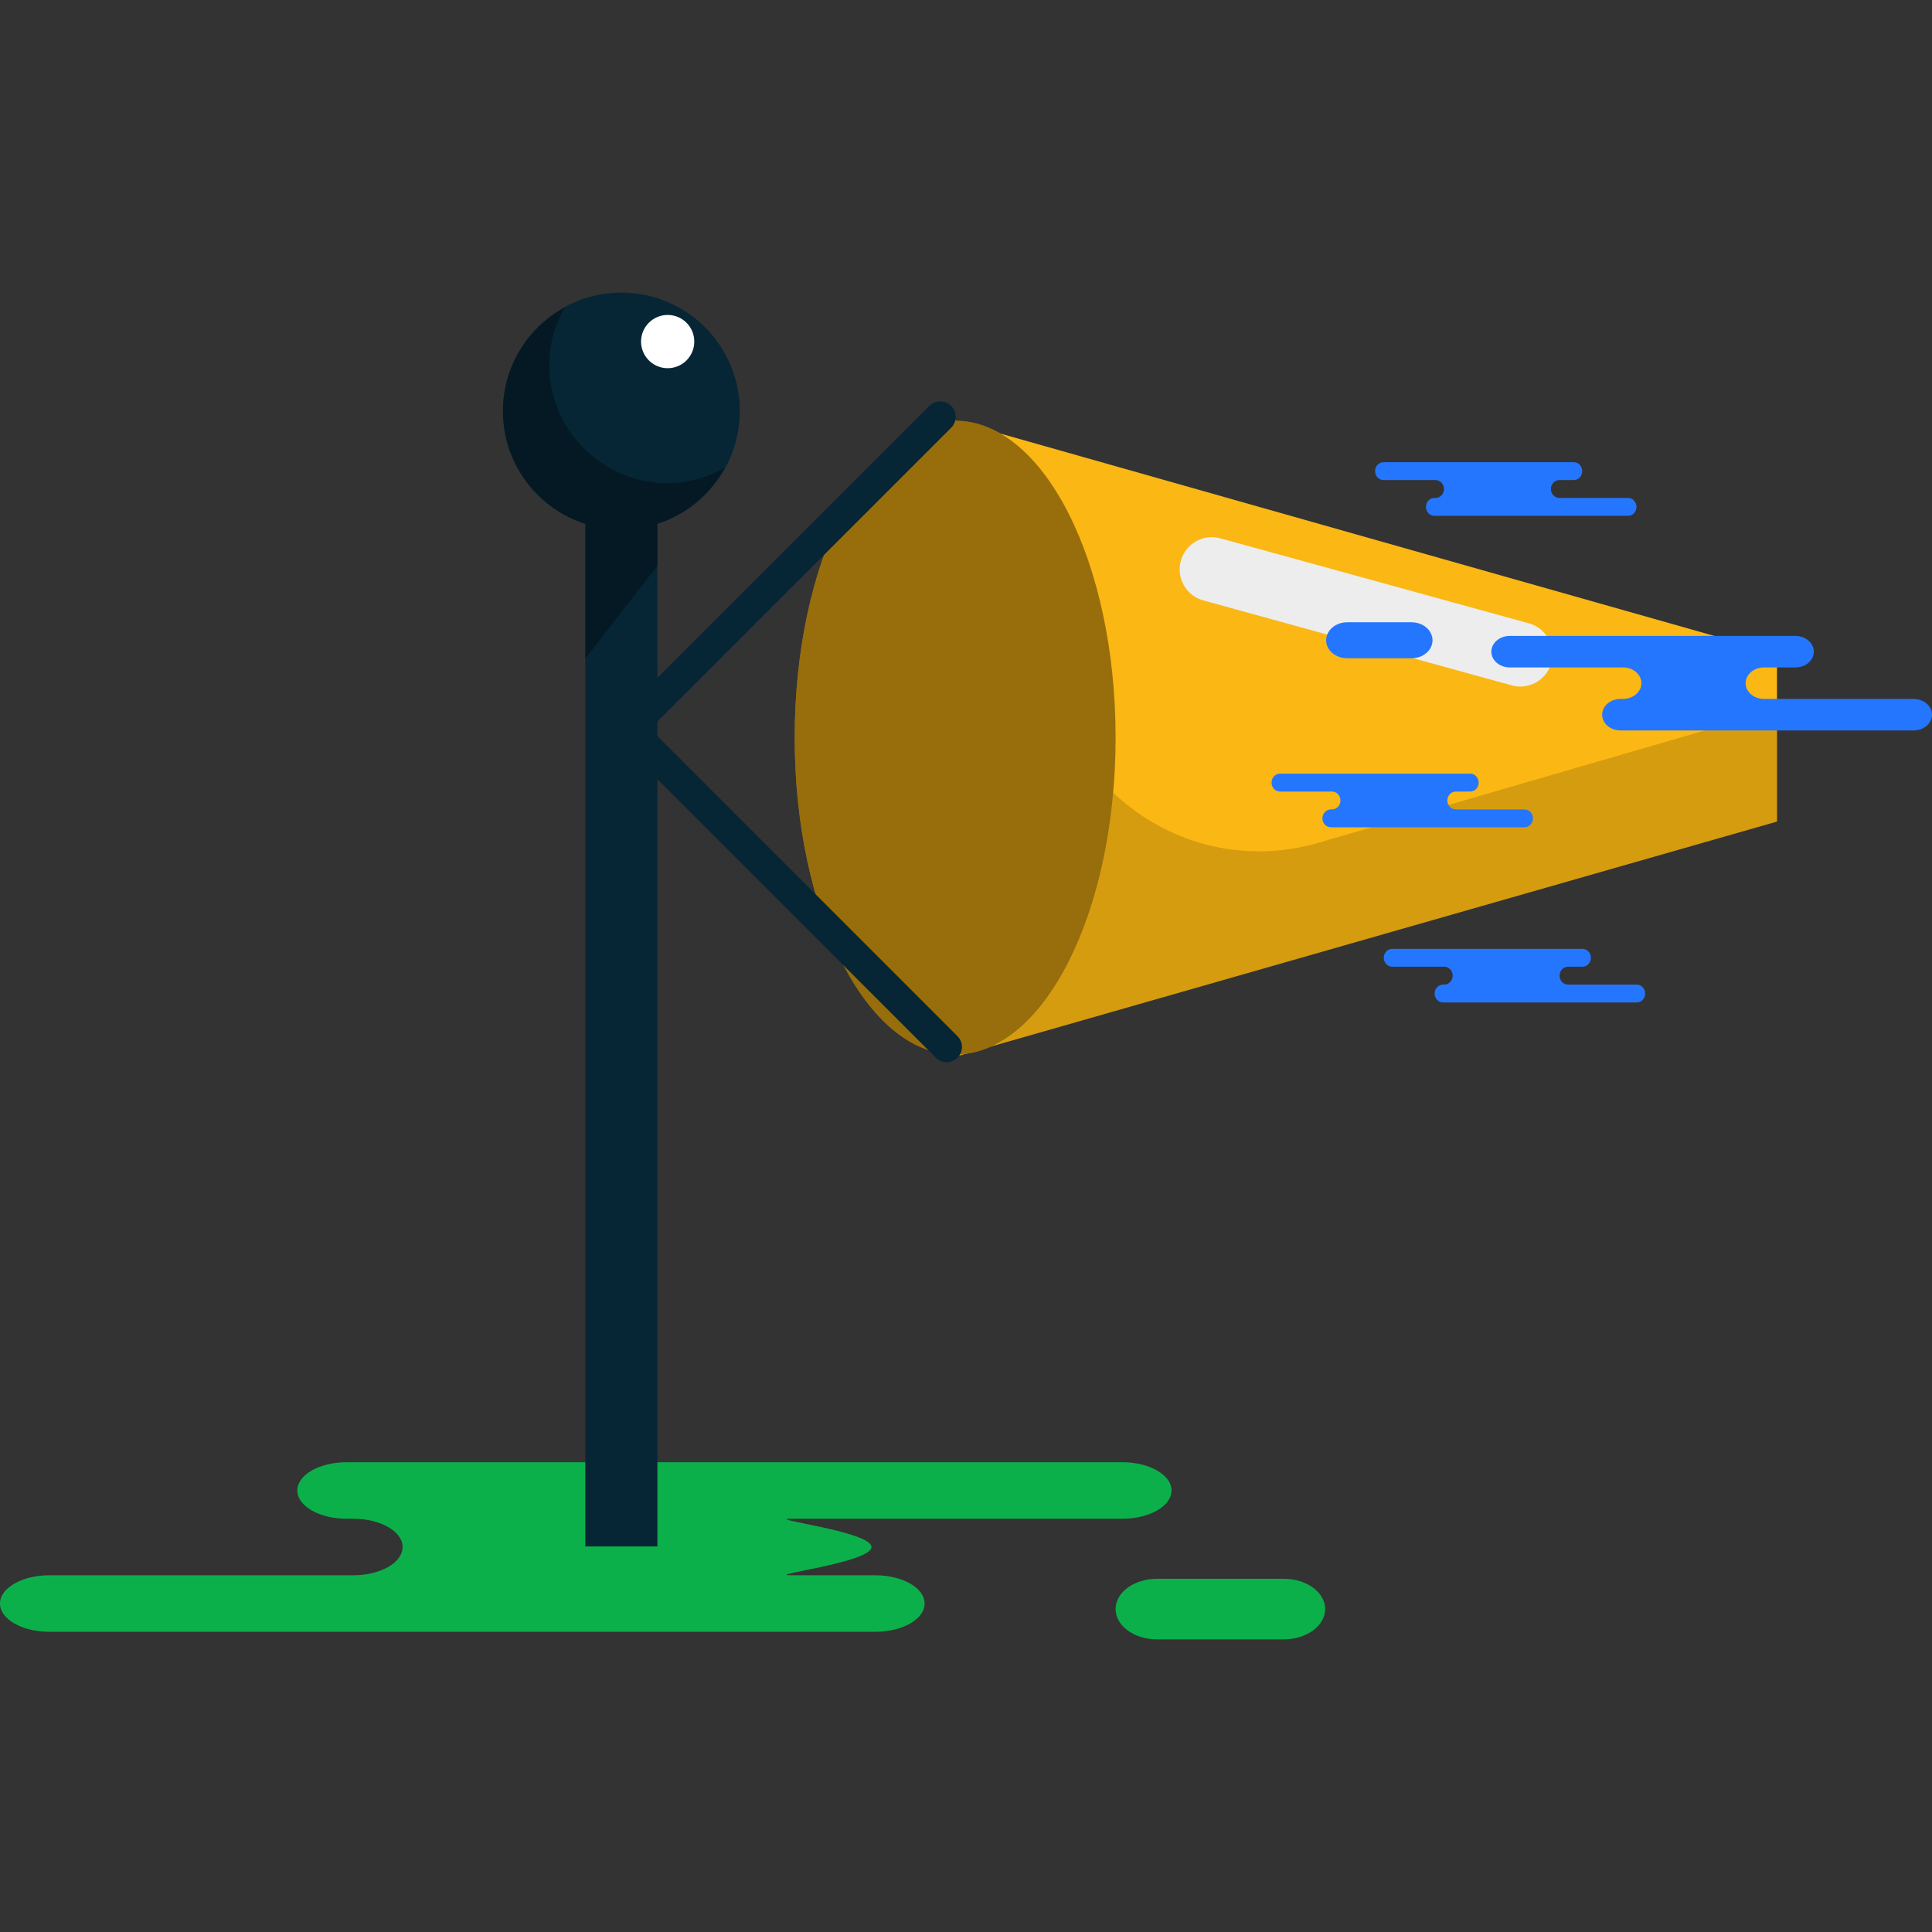 <?xml version="1.0" encoding="iso-8859-1"?>
<!-- Generator: Adobe Illustrator 19.1.0, SVG Export Plug-In . SVG Version: 6.00 Build 0)  -->
<svg version="1.1" id="Capa_1" xmlns="http://www.w3.org/2000/svg" xmlns:xlink="http://www.w3.org/1999/xlink" x="0px" y="0px"
	 viewBox="0 0 217.228 217.228" style="enable-background:new 0 0 217.228 217.228;" xml:space="preserve">
<rect x="0" y="0" width="217.228" height="217.228" fill="#333333" stroke="none"/>
<g>
	<g id="group-4svg">
		<path id="path-1_94_" style="fill:#0CB04A;" d="M37.346,164.408h1.633c-3.064,0-5.549,1.424-5.549,3.178
			c0,1.755,2.485,3.178,5.549,3.178h0.74c3.065,0,5.549,1.422,5.549,3.178c0,1.754-2.484,3.177-5.549,3.177H5.549
			c-3.065,0-5.549,1.423-5.549,3.177c0,1.756,2.484,3.178,5.549,3.178h41.064h51.798c3.065,0,5.549-1.422,5.549-3.178
			c0-1.754-2.484-3.177-5.549-3.177h-9.483c-3.065,0,9.058-1.423,9.058-3.177c0-1.756-12.123-3.178-9.058-3.178h37.246
			c3.065,0,5.549-1.423,5.549-3.178c0-1.754-2.484-3.178-5.549-3.178h-2.78H37.346z"/>
		<path id="path-2_94_" style="fill:#0CB04A;" d="M130.086,184.324c-2.569,0-4.652-1.525-4.652-3.405
			c0-1.881,2.083-3.406,4.652-3.406h14.257c2.57,0,4.653,1.525,4.653,3.406c0,1.88-2.083,3.405-4.653,3.405H130.086z"/>
		<path id="path-3_94_" style="fill:#FBB713;" d="M199.799,73.498l-92.406-26.192v71.512l92.406-26.446V73.498z"/>
		<path id="path-4_94_" style="opacity:0.15;fill:#010100;enable-background:new    ;" d="M117.813,71.931l-8.118-22.02l-2.3-0.669
			l-0.002,69.576l92.406-26.446V79.773l-51.57,14.99C133.015,99.187,117.813,87.773,117.813,71.931z"/>
		<path id="path-5_93_" style="fill:#062635;" d="M73.915,173.878H65.81V56.931h8.105V173.878z"/>
		<path id="path-6_90_" style="opacity:0.35;fill:#010101;enable-background:new    ;" d="M73.915,63.62L65.81,74.038V56.931h8.105
			V63.62z"/>
		<path id="path-7_89_" style="fill:#062635;" d="M83.178,46.219c0,7.354-5.962,13.316-13.316,13.316s-13.317-5.962-13.317-13.316
			c0-7.355,5.963-13.316,13.317-13.316S83.178,38.864,83.178,46.219z"/>
		<path id="path-8_68_" style="fill:#FFFFFF;" d="M78.064,38.406c0,1.653-1.34,2.993-2.993,2.993s-2.993-1.34-2.993-2.993
			c0-1.654,1.34-2.994,2.993-2.994S78.064,36.752,78.064,38.406z"/>
		<path id="path-9_59_" style="opacity:0.35;fill:#010101;enable-background:new    ;" d="M75.071,54.326
			c-7.354,0-13.316-5.962-13.316-13.316c0-2.332,0.653-4.493,1.707-6.4c-4.104,2.269-6.917,6.588-6.917,11.609
			c0,7.354,5.963,13.316,13.317,13.316c5.022,0,9.341-2.812,11.609-6.916C79.564,53.672,77.404,54.326,75.071,54.326z"/>
		<path id="path-10_53_" style="fill:#FBB713;" d="M125.434,82.936c0,19.676-8.077,35.628-18.041,35.628
			c-9.963,0-18.04-15.952-18.04-35.628c0-19.678,8.077-35.629,18.04-35.629C117.357,47.306,125.434,63.257,125.434,82.936z"/>
		<path id="path-11_44_" style="opacity:0.4;fill:#010100;enable-background:new    ;" d="M125.434,82.936
			c0,19.676-8.077,35.628-18.041,35.628c-9.963,0-18.04-15.952-18.04-35.628c0-19.678,8.077-35.629,18.04-35.629
			C117.357,47.306,125.434,63.257,125.434,82.936z"/>
		<path id="path-12_38_" style="fill:#062635;" d="M106.948,48.093L72.639,82.402c-0.678,0.677-1.777,0.677-2.456,0l0,0
			c-0.678-0.68-0.678-1.779,0-2.457l34.309-34.308c0.678-0.678,1.778-0.678,2.456,0l0,0
			C107.627,46.316,107.627,47.416,106.948,48.093z"/>
		<path id="path-13_31_" style="fill:#062635;" d="M67.51,81.212l37.721,37.719c0.67,0.671,1.756,0.671,2.426,0l0,0
			c0.67-0.669,0.67-1.755,0-2.425l-37.722-37.72c-0.67-0.67-1.756-0.67-2.425,0l0,0C66.84,79.455,66.84,80.54,67.51,81.212z"/>
		<path id="path-14_27_" style="fill:#EDEDED;" d="M170.94,77.193c-0.319,0-0.644-0.042-0.966-0.132l-34.681-9.553
			c-1.927-0.53-3.058-2.522-2.527-4.451c0.53-1.927,2.521-3.071,4.451-2.528l34.681,9.553c1.927,0.53,3.058,2.523,2.528,4.451
			C173.984,76.138,172.527,77.193,170.94,77.193z"/>
		<path id="path-15_25_" style="fill:#2476FF;" d="M188.133,82.13h-5.923c-1.142,0-2.068-0.793-2.068-1.771
			c0-0.978,0.926-1.772,2.068-1.772h0.276c1.141,0,2.068-0.794,2.068-1.772s-0.927-1.771-2.068-1.771h-12.734
			c-1.143,0-2.069-0.793-2.069-1.772c0-0.978,0.926-1.771,2.069-1.771h15.302h16.82c1.142,0,2.068,0.793,2.068,1.772
			c0,0.978-0.926,1.771-2.068,1.771h-3.534c-1.142,0-2.068,0.793-2.068,1.771s0.926,1.772,2.068,1.772h16.82
			c1.142,0,2.068,0.794,2.068,1.772c0,0.978-0.926,1.771-2.068,1.771h-3.976H188.133z"/>
		<path id="path-16_20_" style="fill:#2476FF;" d="M151.47,69.967c-1.304,0-2.361,0.906-2.361,2.023
			c0,1.117,1.057,2.023,2.361,2.023h7.236c1.304,0,2.361-0.906,2.361-2.023c0-1.117-1.057-2.023-2.361-2.023H151.47z"/>
		<path id="path-17_18_" style="fill:#2476FF;" d="M152.359,93.019h-2.719c-0.525,0-0.951-0.45-0.951-1.005s0.426-1.005,0.951-1.005
			h0.126c0.524,0,0.95-0.45,0.95-1.005s-0.426-1.005-0.95-1.005h-5.847c-0.525,0-0.95-0.45-0.95-1.005s0.425-1.005,0.95-1.005h7.026
			h14.363c0.525,0,0.95,0.45,0.95,1.005s-0.425,1.005-0.95,1.005h-1.622c-0.525,0-0.95,0.45-0.95,1.005s0.425,1.005,0.95,1.005
			h7.723c0.524,0,0.95,0.45,0.95,1.005s-0.426,1.005-0.95,1.005h-1.825H152.359z"/>
		<path id="path-18_12_" style="fill:#2476FF;" d="M164.978,112.715h-2.72c-0.524,0-0.95-0.45-0.95-1.006
			c0-0.555,0.426-1.004,0.95-1.004h0.126c0.525,0,0.95-0.45,0.95-1.005s-0.425-1.006-0.95-1.006h-5.847
			c-0.524,0-0.95-0.448-0.95-1.004c0-0.555,0.426-1.005,0.95-1.005h7.027h14.363c0.525,0,0.949,0.45,0.949,1.005
			c0,0.556-0.424,1.004-0.949,1.004h-1.623c-0.524,0-0.95,0.451-0.95,1.006s0.426,1.005,0.95,1.005h7.724
			c0.524,0,0.949,0.449,0.949,1.004c0,0.556-0.425,1.006-0.949,1.006h-1.826H164.978z"/>
		<path id="path-19_10_" style="fill:#2476FF;" d="M164.002,57.998h-2.72c-0.525,0-0.95-0.45-0.95-1.006
			c0-0.554,0.425-1.004,0.95-1.004h0.126c0.525,0,0.949-0.45,0.949-1.005s-0.424-1.006-0.949-1.006h-5.847
			c-0.525,0-0.95-0.448-0.95-1.004s0.425-1.005,0.95-1.005h7.027h14.363c0.524,0,0.949,0.449,0.949,1.005s-0.425,1.004-0.949,1.004
			h-1.623c-0.525,0-0.949,0.451-0.949,1.006s0.424,1.006,0.949,1.006h7.723c0.525,0,0.95,0.449,0.95,1.004s-0.425,1.005-0.95,1.005
			h-1.825H164.002z"/>
	</g>
</g>
<g>
</g>
<g>
</g>
<g>
</g>
<g>
</g>
<g>
</g>
<g>
</g>
<g>
</g>
<g>
</g>
<g>
</g>
<g>
</g>
<g>
</g>
<g>
</g>
<g>
</g>
<g>
</g>
<g>
</g>
</svg>

